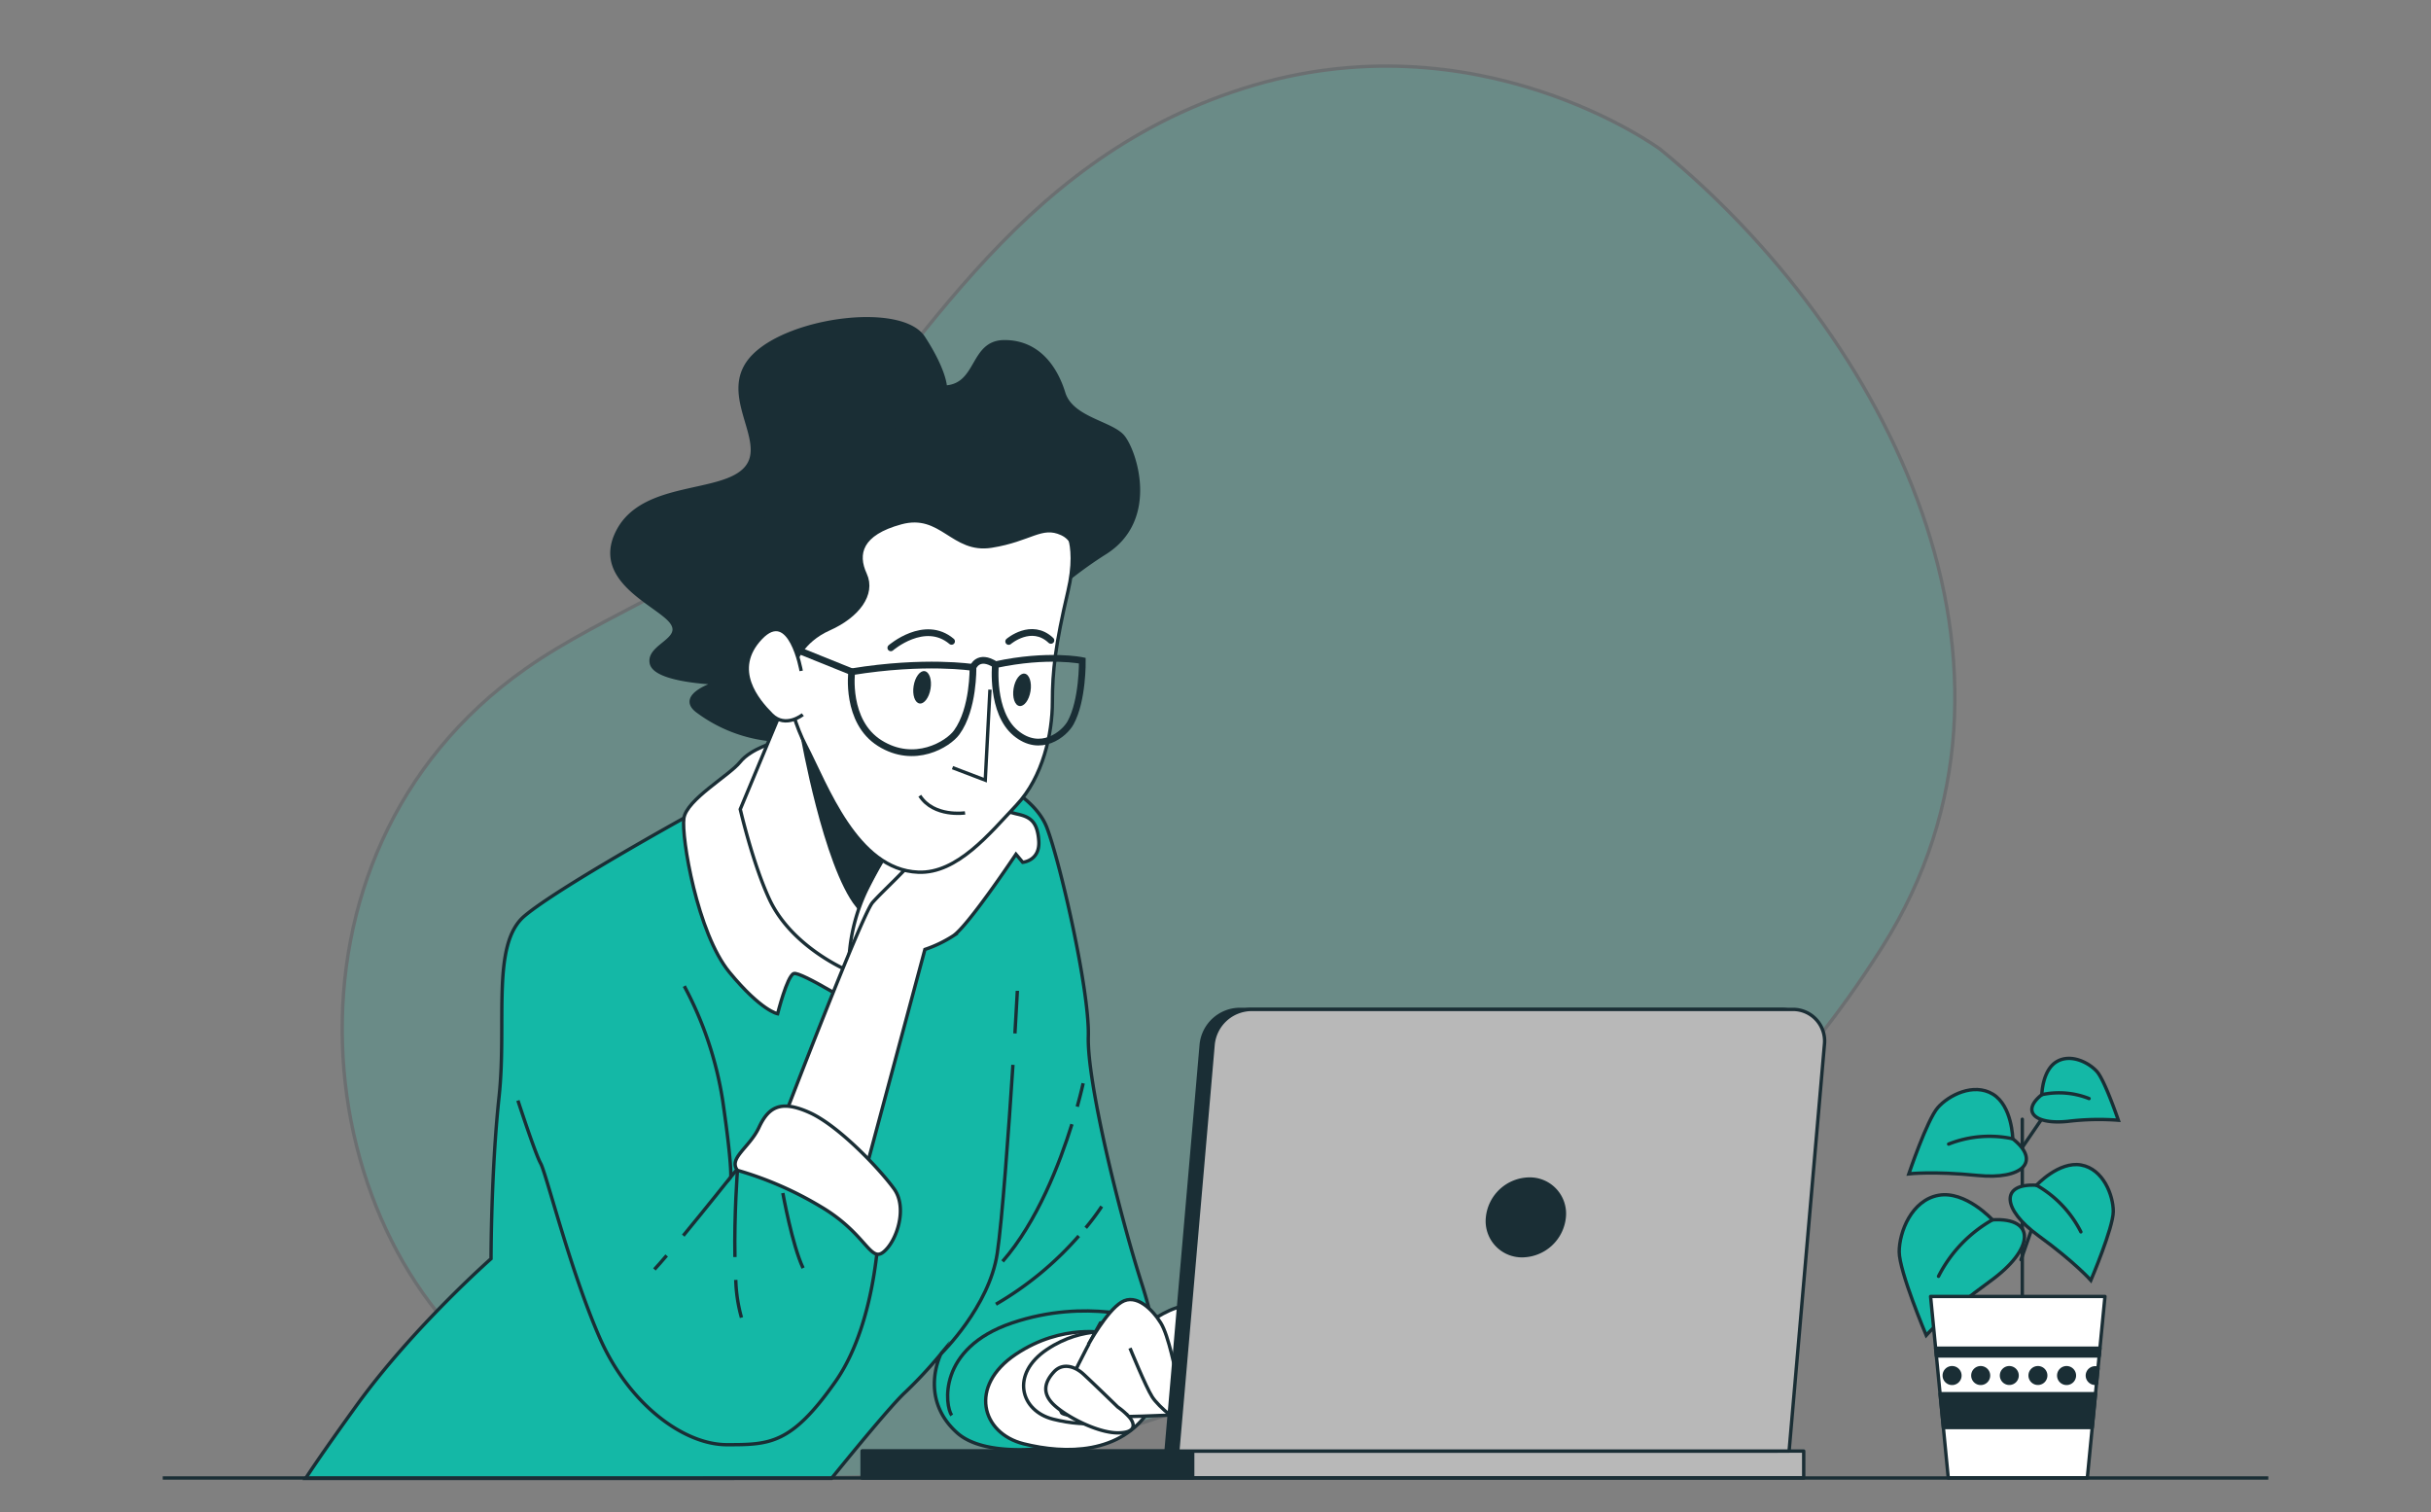 <svg id="Layer_1" data-name="Layer 1" xmlns="http://www.w3.org/2000/svg" viewBox="0 0 720.44 448.2"><rect x="0" y="0" width="720.44" height="448.2" fill="#808080" stroke="none"/><defs><style>.cls-1{opacity:0.2;}.cls-2{fill:#14b8a6;}.cls-10,.cls-11,.cls-12,.cls-2,.cls-3,.cls-4,.cls-5,.cls-6,.cls-7,.cls-8{stroke:#1a2e35;}.cls-10,.cls-11,.cls-2,.cls-6,.cls-7,.cls-8{stroke-miterlimit:10;}.cls-10,.cls-11,.cls-3,.cls-7{fill:none;}.cls-10,.cls-12,.cls-3,.cls-4,.cls-5{stroke-linecap:round;}.cls-12,.cls-3,.cls-4,.cls-5{stroke-linejoin:round;}.cls-4,.cls-6{fill:#fff;}.cls-5,.cls-8,.cls-9{fill:#1a2e35;}.cls-10,.cls-11{stroke-width:2px;}.cls-12{fill:#b8b8b8;}</style></defs><g class="cls-1"><path class="cls-2" d="M492,44.22s-54.24-40.07-123.57-18S270.9,107.9,231.61,149.83c-20.57,22-51.33,31.11-75.92,48.41-78.6,55.33-64.94,171-3,212,53.66,35.53,120,36.47,205.78,4.53s147.23-51.57,199.41-134.19S558.89,98.92,492,44.22Z"/></g><line class="cls-3" x1="598.94" y1="373.35" x2="604.34" y2="357.93"/><line class="cls-3" x1="599.32" y1="331.71" x2="599.32" y2="389.16"/><path class="cls-2" d="M590.49,361.52s-8-8.73-16-7.27S562.84,365.16,562.84,371s8,24.74,8,24.74,5.82-6.55,18.92-16S603.58,360.79,590.49,361.52Z"/><path class="cls-3" d="M590.49,361.52a40,40,0,0,0-16,16.74"/><path class="cls-2" d="M603.53,351.27s6.61-7.17,13.2-6,9.57,9,9.55,13.81-6.64,20.37-6.64,20.37-4.79-5.41-15.55-13.23S592.74,350.64,603.53,351.27Z"/><path class="cls-3" d="M603.53,351.27a33,33,0,0,1,13.15,13.82"/><line class="cls-3" x1="598.17" y1="341.74" x2="608.19" y2="327.08"/><path class="cls-2" d="M596.49,337.5s-.17-9.76-5.9-13.23-13.14.36-16.32,4-8.58,19.63-8.58,19.63,7.17-.86,20.41.47S605,344.21,596.49,337.5Z"/><path class="cls-3" d="M596.49,337.5a32.9,32.9,0,0,0-19,1.57"/><path class="cls-2" d="M605.11,324.42s.12-7.18,4.34-9.74,9.67.27,12,2.91S627.78,332,627.78,332a76.9,76.9,0,0,0-15,.34C603,333.36,598.87,329.36,605.11,324.42Z"/><path class="cls-3" d="M605.11,324.42a24.27,24.27,0,0,1,14,1.16"/><polygon class="cls-4" points="623.82 384.23 572.14 384.23 577.38 438.03 618.59 438.03 623.82 384.23"/><path class="cls-5" d="M610.12,407.66a2.32,2.32,0,1,0,2.31-2.31A2.32,2.32,0,0,0,610.12,407.66Z"/><path class="cls-5" d="M601.64,407.66a2.31,2.31,0,1,0,2.31-2.31A2.31,2.31,0,0,0,601.64,407.66Z"/><polygon class="cls-5" points="573.86 401.88 622.11 401.88 622.33 399.57 573.64 399.57 573.86 401.88"/><polygon class="cls-5" points="620.04 423.09 621.02 413.06 574.95 413.06 575.93 423.09 620.04 423.09"/><path class="cls-5" d="M618.6,407.66a2.32,2.32,0,0,0,2.31,2.32,2.71,2.71,0,0,0,.41,0l.43-4.43a2.31,2.31,0,0,0-3.15,2.15Z"/><path class="cls-5" d="M593.16,407.66a2.31,2.31,0,1,0,2.31-2.31A2.31,2.31,0,0,0,593.16,407.66Z"/><path class="cls-5" d="M576.19,407.66a2.32,2.32,0,1,0,2.31-2.31A2.32,2.32,0,0,0,576.19,407.66Z"/><path class="cls-5" d="M584.67,407.66a2.32,2.32,0,1,0,2.32-2.31A2.32,2.32,0,0,0,584.67,407.66Z"/><path class="cls-2" d="M246.43,438.15c6.39-7.87,17.81-21.78,21.73-25.42a129.17,129.17,0,0,0,10.71-11.51s-6.74,13.1,4.77,23.42,45.64,2.38,53.18-3.18,8.34-19.84,1.59-40.88-16.27-59.93-15.88-73.42-8.33-51.6-12.3-61.92S290,227.38,273.32,223.81s-61.52,15.08-61.52,15.08l-9.13,3.58s-37.31,20.63-47.23,29-5.16,31.35-7.54,53.58-2.38,48-2.38,48-23,20.24-39.69,43.26c-8,11.08-12.63,17.82-15.27,21.85Z"/><path class="cls-6" d="M328.29,395.16S315,392,301,401.39s-10.13,23.39,2.34,26.51,28.85,3.12,37.42-10.14S334.52,394.38,328.29,395.16Z"/><path class="cls-6" d="M331.59,395.05s-10.34-2.44-21.29,4.87-7.92,18.25,1.82,20.69,22.52,2.43,29.21-7.91S336.46,394.44,331.59,395.05Z"/><path class="cls-7" d="M300.78,306.28c.44-7.24.72-12.18.72-12.62"/><path class="cls-7" d="M278.87,401.22s14.29-13.89,16.67-29.77c1.47-9.78,3.39-36.46,4.65-55.86"/><path class="cls-7" d="M317.67,333.18c-3.6,11.56-10.26,28.9-20.54,40.66"/><path class="cls-7" d="M321,321.05s-.57,2.67-1.75,6.93"/><path class="cls-7" d="M319.7,366.3a97.76,97.76,0,0,1-24.55,20.24"/><path class="cls-7" d="M326.5,357.56a69.94,69.94,0,0,1-4.73,6.32"/><path class="cls-7" d="M340.39,391.3s-18.25-6.75-40.48.79-19.84,24.61-17.86,27.39"/><path class="cls-8" d="M280.15,114.73s0-4.68-6.43-14.62-39.17-5.85-50.28,5.26,4.68,25.14-2.34,33.33-30.4,4.09-38,18.71S194.8,179,198.89,184.3s-7,7-5.85,12.28,19.29,5.84,19.29,5.84-11.69,3.51-5.84,8.19a43.49,43.49,0,0,0,28.06,8.77c11.69-.59,8.77-23.39,7.6-40.34s14-35.67,31.57-33.91,36.25,21.63,33.33,30.4,4.67-1.75,20.46-11.69,8.77-30.4,5.26-34.5-15.2-5.26-17.54-12.86-7.6-15.2-17.54-15.2S290.09,114.14,280.15,114.73Z"/><path class="cls-6" d="M230.06,219.84s-7.54,2-10.72,6-15.87,11.11-16.67,16.67,4,34.13,13.5,45.64,14.28,12.3,14.28,12.3,2.78-11.11,4.77-11.91,20.24,10.72,20.24,10.72,3.17-18.65,5.16-18.65,8.33,6.35,8.33,6.35,2.38-15.88.8-28.18-11.91-27.39-19.45-32.55S236.8,216.27,230.06,219.84Z"/><path class="cls-6" d="M234,204.76l-14.62,35.08s3.77,16.34,8.72,26.84c6.75,14.28,23.44,21.1,23.44,21.1a54,54,0,0,1,5.26-24,129.77,129.77,0,0,1,11.69-19.29S242.15,218.79,234,204.76Z"/><path class="cls-8" d="M237.74,218.06s6.73,38.44,16.34,50.46l9.13-17.3-24-37.49Z"/><path class="cls-6" d="M232,332.16s23.42-61.12,26.59-64.69,10.32-9.92,13.5-14.29S284,237.7,287.21,237.7s10.72,2.78,14.29,3.57,5.95,2,6.35,7.94-4.76,6.35-4.76,6.35l-2-2.38s-14.29,21.43-18.65,24.21a37.33,37.33,0,0,1-8.34,4l-19.05,71Z"/><path class="cls-6" d="M314.65,154.91s5.55,4.63,1.85,20.35-4.62,23.58-4.62,32.83-2.78,22.2-10.64,30.52S283.67,259,272.11,258.49c-18.31-.73-27.28-25.89-33.29-37.45s-7.4-27.28-7.4-33.76.92-21.73,9.25-33.29,31-16.18,40.69-14.8S303.09,142,314.65,154.91Z"/><path class="cls-8" d="M235.58,196.53s1.85-6.47,10.17-10.17,13.41-10.18,10.64-16.19-1.39-12,10.63-15.26,15.26,8.79,26.82,6.94,14.8-6.47,20.81-3.7,3.24,10.64,3.24,10.64,7.4-13.41-6.94-28.67-49-20.81-73.06-3.24-10.17,58.73-10.17,58.73S229.11,197.46,235.58,196.53Z"/><polyline class="cls-7" points="293.38 204.39 291.99 231.21 282.28 227.51"/><path class="cls-7" d="M286,240.92s-9.25,1.39-13.41-5.09"/><path class="cls-9" d="M275.78,204.11c-.43,2.64-1.91,4.61-3.29,4.38s-2.16-2.55-1.73-5.2,1.9-4.61,3.28-4.38S276.21,201.46,275.78,204.11Z"/><path class="cls-9" d="M305.4,204.85c-.43,2.65-1.9,4.61-3.29,4.39s-2.16-2.56-1.73-5.2,1.91-4.61,3.29-4.39S305.83,202.21,305.4,204.85Z"/><path class="cls-10" d="M264,192s10-8.66,18-1.92"/><path class="cls-10" d="M298.93,190.11s6.74-5.78,12.51-.32"/><path class="cls-11" d="M288.34,197.81s-14.11-2.25-35.93,1.28c0,0-1.92,14.76,8.34,21.18s20.22.32,22.78-3.21C288.61,210.08,288.34,197.81,288.34,197.81Z"/><path class="cls-11" d="M320.75,195.79S310.65,193.64,295,197c0,0-1.38,14.11,6,20.25s14.46.3,16.29-3.07C320.94,207.52,320.75,195.79,320.75,195.79Z"/><path class="cls-11" d="M288.34,197.81s1.53-4.15,6.7-.8"/><line class="cls-11" x1="230.92" y1="190.43" x2="252.41" y2="199.09"/><path class="cls-6" d="M237.43,198.84s-3.24-19-12-9.71-.93,18.5,3.23,22.66,9.25,0,9.25,0"/><path class="cls-2" d="M202.79,292.26a106.08,106.08,0,0,1,11.39,33.95c2.78,19.05,2.38,22.62,2.38,22.62l13.89-16.67s22.63,15.88,26.2,21,4,6.74,4,6.74,0,31-13.1,49.62-19.45,18.65-32.15,18.65-29-11.91-37.7-31.75-15.88-48.82-17.46-51.6-6.75-18.65-6.75-18.65"/><path class="cls-7" d="M197.57,372.09c-1.44,1.7-2.7,3.13-3.63,4.13"/><path class="cls-7" d="M216.56,348.83s-7.42,9.32-14.07,17.38"/><path class="cls-6" d="M218.55,346.85a103.76,103.76,0,0,1,24.6,10.71c13.5,7.94,14.69,16.67,18.66,13.5S269,358,265,352.4s-16.27-18.65-25-22.62-12.3-1.59-15.08,4.37S215.77,343.27,218.55,346.85Z"/><path class="cls-7" d="M218.05,379.33a46.08,46.08,0,0,0,1.69,11.17"/><path class="cls-7" d="M218.55,346.85s-1,13.3-.75,25.7"/><path class="cls-7" d="M232,353.59s2.78,15.48,6,22.23"/><path class="cls-6" d="M326.1,392.09s-13.49,23.82-11.51,26.59,46,0,46,0l2.39-9.52s9.12,3.57,16.27,3.57,1.59-2-.8-4.37-16.27-11.11-17.46-11.9S336.82,389.71,326.1,392.09Z"/><path class="cls-6" d="M354.86,389.35s6.38-1.92,8.09,2.12.85,21.27.21,25.73-3.62,4.26-4.89,0S354,390,354,390Z"/><path class="cls-6" d="M341.47,391.26s9.57-6.59,12.33-3.19,5.32,30.2,6.17,32.11-3.62,3.4-5.32,1.49-6.59-11.7-8.08-15.31S341.47,391.26,341.47,391.26Z"/><path class="cls-6" d="M322.54,398.49s5.32-9.78,9.78-12.55,9.36,2.34,11.7,6.17,4.25,13.82,5.32,18.71,4,10.42,2.34,11.06-8.3-4.89-10.21-7.87-6.59-14.46-6.59-14.46"/><path class="cls-6" d="M331.26,417s-7.65-7.44-10.21-9.78-6.16-3.4-8.71-.64-3.83,6.17,0,9.78,13,8.3,18.92,8.3,4.89-3,3.4-4.68A19.48,19.48,0,0,0,331.26,417Z"/><rect class="cls-12" x="255.51" y="430.05" width="279.03" height="7.98" transform="translate(790.05 868.08) rotate(180)"/><rect class="cls-5" x="255.51" y="430.05" width="97.95" height="7.98" transform="translate(608.97 868.08) rotate(180)"/><path class="cls-5" d="M345.57,430.05H526.74l10.46-120.5a9.37,9.37,0,0,0-9.48-10.39H367.33A11.55,11.55,0,0,0,356,309.55Z"/><path class="cls-12" d="M349.05,430.05H530.21l10.47-120.5a9.37,9.37,0,0,0-9.49-10.39H370.8a11.55,11.55,0,0,0-11.29,10.39Z"/><path class="cls-5" d="M440.84,360.8a12.62,12.62,0,0,1,12.34-11.36,10.25,10.25,0,0,1,10.38,11.36,12.64,12.64,0,0,1-12.35,11.35A10.24,10.24,0,0,1,440.84,360.8Z"/><line class="cls-7" x1="672.22" y1="438.03" x2="48.23" y2="438.03"/></svg>